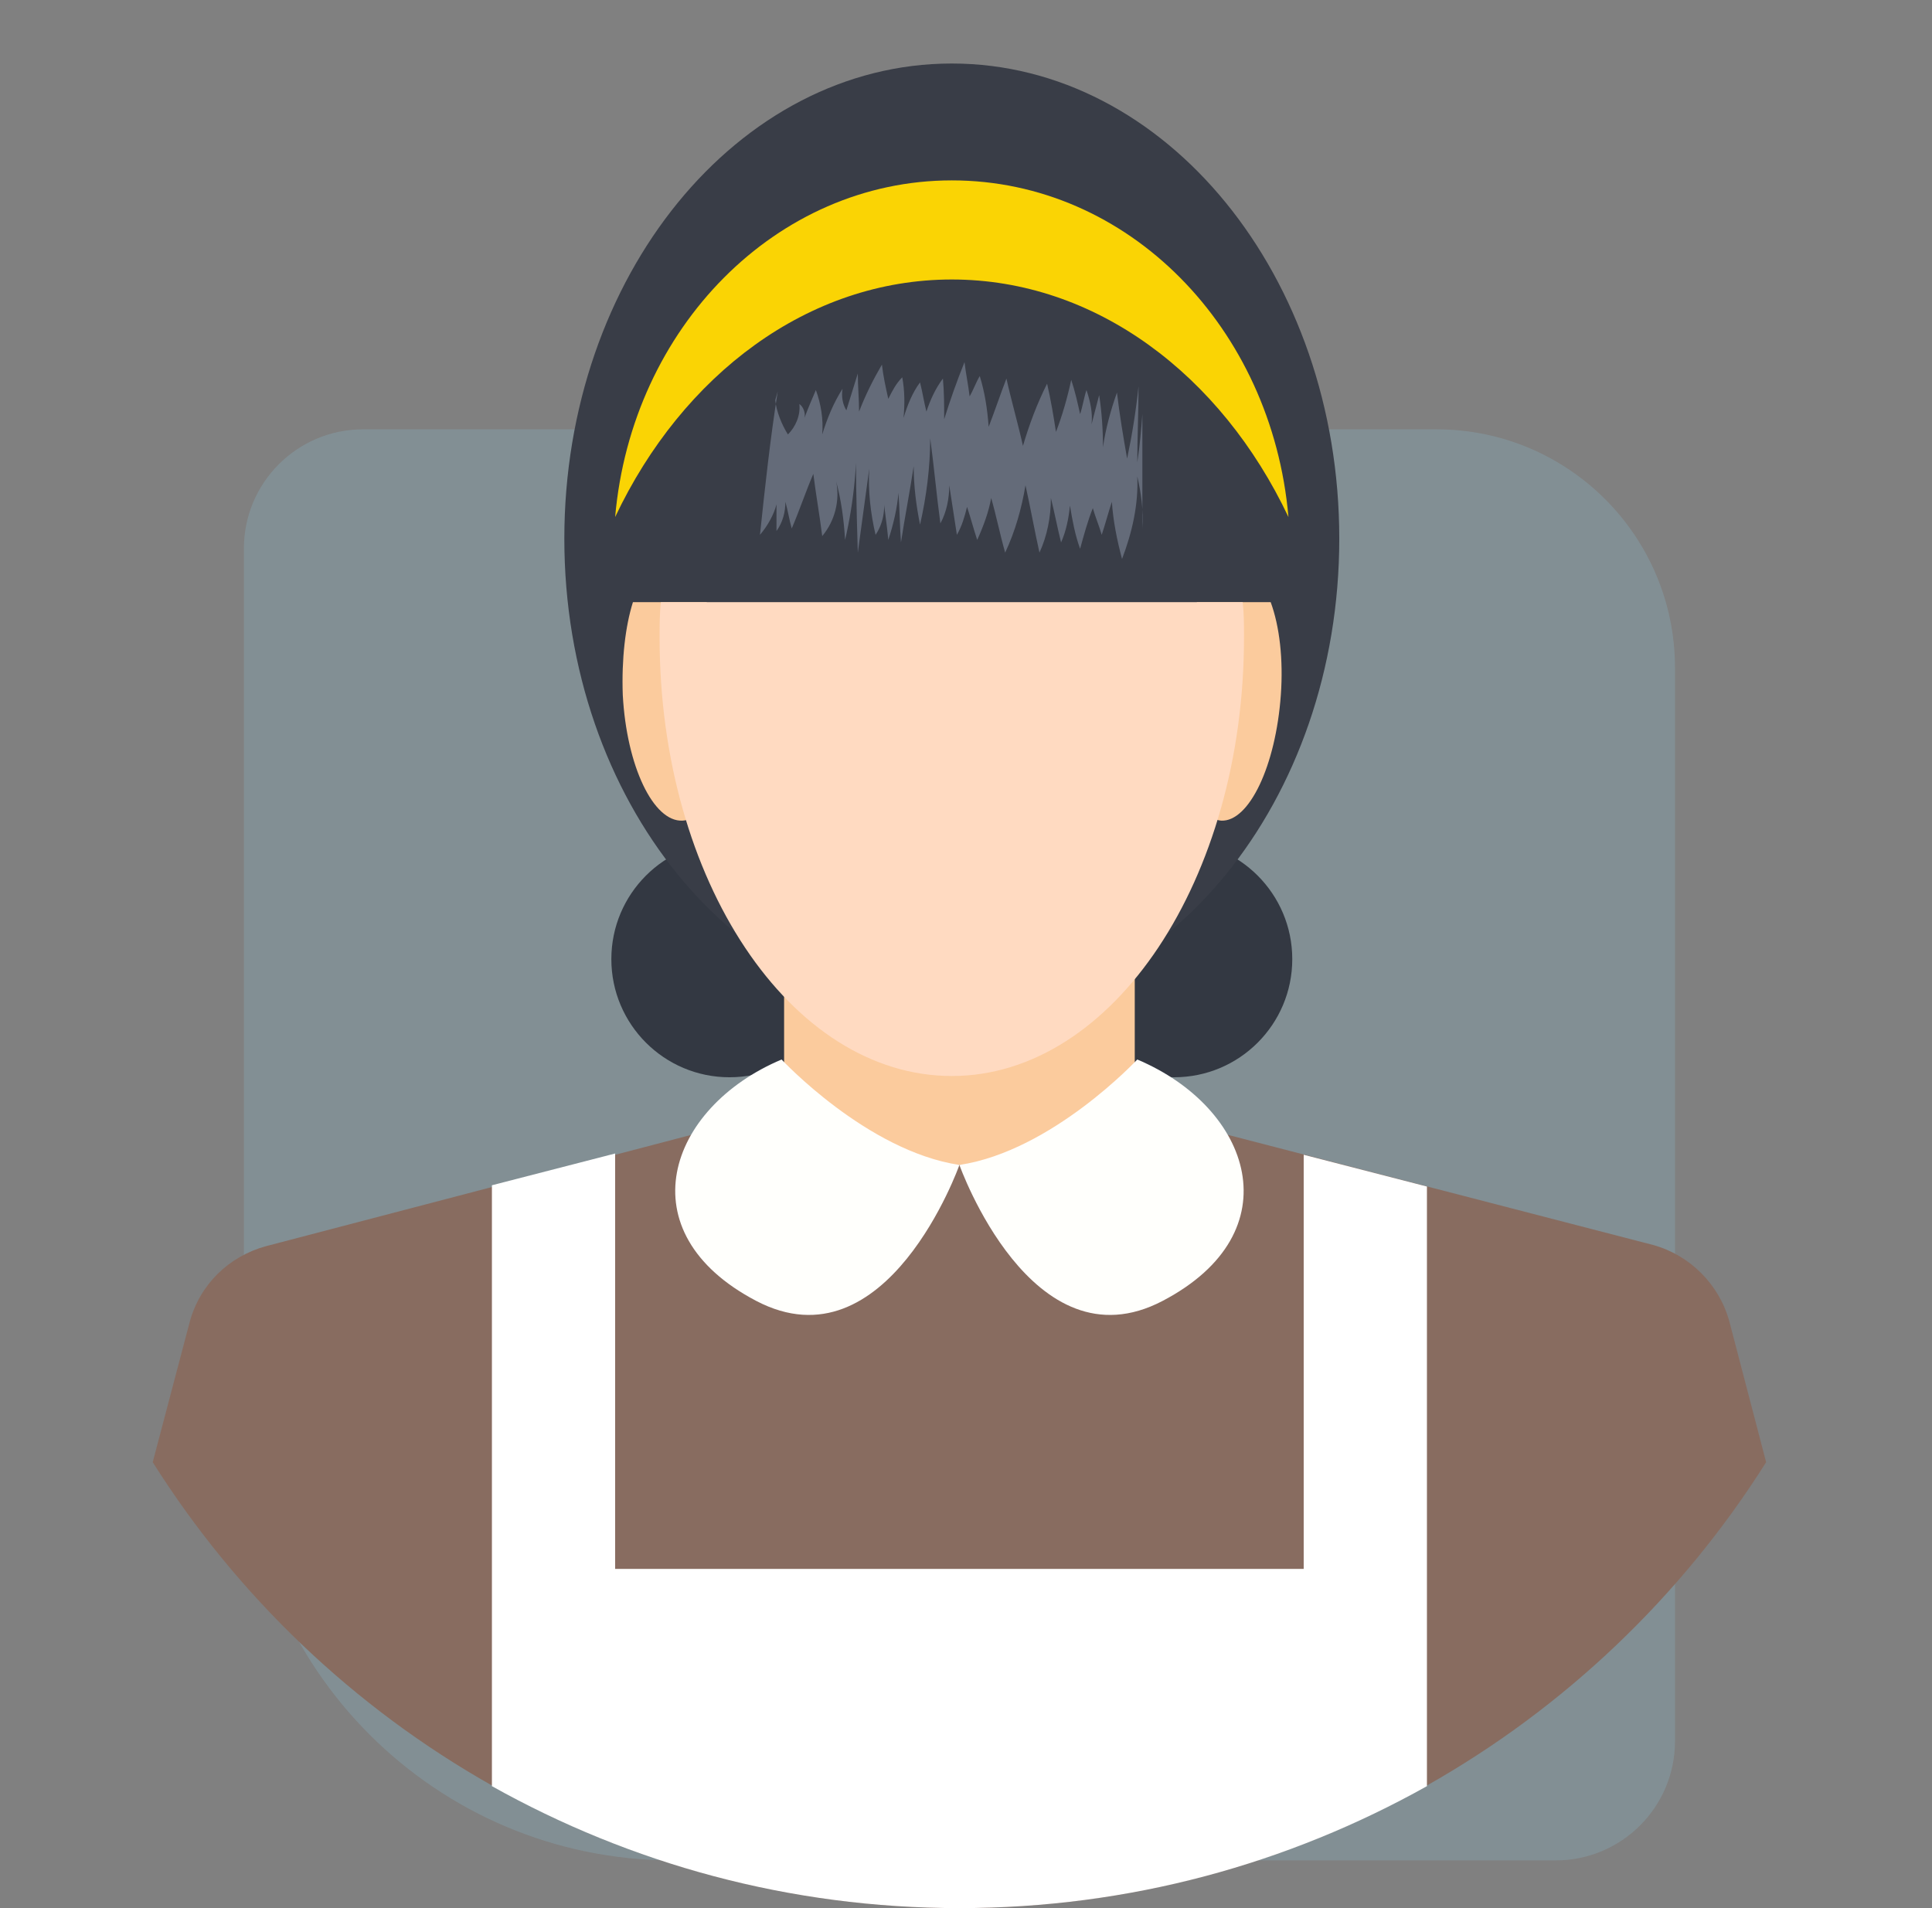 <svg width="81" height="80" viewBox="0 0 81 80" fill="none" xmlns="http://www.w3.org/2000/svg">
<rect x="0" y="0" width="81" height="80" fill="#808080" stroke="none"/>
<path d="M10.225 60C10.225 69.941 18.283 78 28.224 78L65.225 78C67.986 78 70.225 75.761 70.225 73L70.225 28C70.225 22.477 65.747 18 60.224 18L15.225 18C12.463 18 10.225 20.239 10.225 23L10.225 60Z" fill="#8FCDEA" fill-opacity="0.2"/>
<path d="M30.584 45.166C33.32 45.166 35.537 42.949 35.537 40.213C35.537 37.477 33.32 35.26 30.584 35.26C27.848 35.26 25.631 37.477 25.631 40.213C25.631 42.949 27.848 45.166 30.584 45.166Z" fill="#333842"/>
<path d="M49.226 45.166C51.962 45.166 54.179 42.949 54.179 40.213C54.179 37.477 51.962 35.26 49.226 35.26C46.49 35.26 44.272 37.477 44.272 40.213C44.272 42.949 46.49 45.166 49.226 45.166Z" fill="#333842"/>
<path d="M72.501 55.393C72.075 53.848 70.85 52.623 69.306 52.197L49.971 47.19L46.19 49.8L40.224 48.842L34.259 49.8L30.477 47.19L11.143 52.25C9.599 52.676 8.374 53.848 7.948 55.446L6.403 61.305C13.487 72.543 26.003 80 40.224 80C54.446 80 66.962 72.543 74.046 61.305L72.501 55.393Z" fill="#886C60"/>
<path d="M32.874 34.088H47.575V48.842H32.874V34.088Z" fill="#FBCB9D"/>
<path d="M39.905 42.503C48.877 42.503 56.15 33.585 56.15 22.583C56.15 11.582 48.877 2.663 39.905 2.663C30.933 2.663 23.66 11.582 23.66 22.583C23.66 33.585 30.933 42.503 39.905 42.503Z" fill="#393D47"/>
<path d="M29.625 25.246H26.536C26.216 26.258 26.057 27.643 26.11 29.134C26.27 32.117 27.388 34.461 28.613 34.407C29.785 34.354 30.584 31.851 30.424 28.868C30.371 27.483 30.051 26.205 29.625 25.246ZM50.184 25.246C49.758 26.205 49.492 27.43 49.386 28.868C49.226 31.851 50.025 34.301 51.197 34.407C52.368 34.461 53.487 32.117 53.7 29.134C53.806 27.643 53.647 26.258 53.274 25.246H50.184Z" fill="#FBCB9D"/>
<path d="M32.608 16.405C32.288 18.429 32.075 20.399 31.862 22.424C32.182 22.051 32.448 21.571 32.555 21.145V22.264C32.821 21.891 32.928 21.465 32.928 21.039C33.034 21.412 33.087 21.784 33.194 22.157C33.513 21.412 33.78 20.613 34.099 19.867C34.206 20.719 34.366 21.625 34.472 22.477C35.005 21.838 35.218 20.985 35.058 20.186C35.271 20.985 35.378 21.784 35.431 22.637C35.804 21.039 35.964 19.334 35.91 17.683C35.857 19.494 35.91 21.358 35.964 23.169L36.443 19.654C36.39 20.559 36.496 21.518 36.709 22.424C37.029 21.944 37.135 21.358 37.029 20.772C37.082 21.412 37.188 21.997 37.242 22.637C37.455 21.997 37.615 21.305 37.668 20.666C37.721 21.358 37.721 22.051 37.774 22.743C37.934 21.678 38.147 20.613 38.307 19.547C38.307 20.399 38.414 21.198 38.573 21.997C38.84 20.826 38.999 19.601 38.999 18.375C39.159 19.547 39.266 20.772 39.426 21.944C39.692 21.465 39.798 20.879 39.798 20.346L40.118 22.424C40.331 22.051 40.438 21.678 40.544 21.252C40.704 21.731 40.81 22.157 40.97 22.637C41.236 22.051 41.45 21.465 41.556 20.879C41.769 21.625 41.929 22.424 42.142 23.169C42.568 22.264 42.834 21.305 42.994 20.346C43.207 21.305 43.367 22.21 43.58 23.169C43.9 22.477 44.059 21.678 44.059 20.879C44.219 21.518 44.326 22.104 44.486 22.743C44.699 22.264 44.805 21.731 44.858 21.198C44.965 21.838 45.071 22.424 45.284 23.009C45.444 22.424 45.604 21.838 45.817 21.305C45.924 21.678 46.083 22.051 46.19 22.424C46.35 21.944 46.456 21.518 46.616 21.039C46.669 21.838 46.829 22.637 47.042 23.436C47.468 22.317 47.734 21.145 47.681 19.973C47.841 20.666 47.947 21.412 47.894 22.157V17.364C47.841 18.056 47.788 18.695 47.681 19.387C47.681 18.322 47.734 17.257 47.734 16.192C47.628 17.204 47.468 18.216 47.255 19.228C47.095 18.322 46.935 17.364 46.829 16.458C46.563 17.204 46.35 18.003 46.243 18.748C46.243 18.003 46.19 17.257 46.083 16.565C45.977 16.991 45.87 17.364 45.764 17.79C45.817 17.31 45.711 16.831 45.551 16.352C45.444 16.671 45.391 17.044 45.284 17.364C45.178 16.884 45.071 16.405 44.912 15.925C44.752 16.671 44.539 17.417 44.272 18.109C44.166 17.417 44.059 16.778 43.9 16.085C43.474 16.938 43.154 17.79 42.888 18.695C42.675 17.736 42.408 16.831 42.195 15.872C41.929 16.565 41.716 17.204 41.45 17.896C41.396 17.151 41.29 16.458 41.077 15.766C40.917 16.032 40.81 16.352 40.651 16.618C40.597 16.139 40.491 15.659 40.438 15.18C40.118 15.979 39.852 16.724 39.585 17.577C39.585 16.991 39.585 16.458 39.532 15.872C39.212 16.298 38.999 16.778 38.84 17.257C38.733 16.831 38.68 16.458 38.573 16.032C38.254 16.458 38.041 16.991 37.881 17.523C37.934 16.938 37.934 16.405 37.828 15.819C37.561 16.085 37.402 16.405 37.242 16.724C37.135 16.245 37.029 15.766 36.975 15.286C36.603 15.925 36.283 16.565 36.017 17.257C36.017 16.724 35.964 16.192 35.964 15.659C35.804 16.192 35.644 16.671 35.484 17.204C35.324 16.938 35.271 16.618 35.324 16.298C34.952 16.884 34.685 17.523 34.472 18.216C34.525 17.577 34.419 16.938 34.206 16.352C34.046 16.724 33.886 17.097 33.727 17.523C33.78 17.31 33.673 17.044 33.513 16.938C33.567 17.417 33.354 17.896 33.034 18.216C32.768 17.79 32.555 17.257 32.502 16.778" fill="#646B79"/>
<path d="M27.708 25.246C27.654 25.726 27.654 26.258 27.654 26.738C27.654 36.911 33.141 45.113 39.905 45.113C46.669 45.113 52.155 36.858 52.155 26.738C52.155 26.205 52.155 25.726 52.102 25.246H27.708Z" fill="#FFDAC1"/>
<path d="M39.905 11.718C45.924 11.718 51.197 15.712 54.019 21.678C53.327 13.742 47.308 7.563 39.905 7.563C32.555 7.563 26.483 13.742 25.79 21.678C28.613 15.712 33.886 11.718 39.905 11.718Z" fill="#FAD404"/>
<path d="M32.768 44.421C32.768 44.421 36.336 48.256 40.224 48.842C40.224 48.842 37.189 57.417 31.703 54.541C26.216 51.664 27.974 46.445 32.768 44.421ZM47.681 44.421C47.681 44.421 44.113 48.256 40.224 48.842C40.224 48.842 43.261 57.417 48.746 54.541C54.233 51.664 52.475 46.445 47.681 44.421Z" fill="#FFFFFC"/>
<path d="M54.658 65.779H25.79V48.362L20.624 49.694V74.887C26.43 78.136 33.087 80 40.224 80C47.362 80 54.019 78.136 59.825 74.887V49.747L54.658 48.415V65.779Z" fill="white"/>
</svg>
